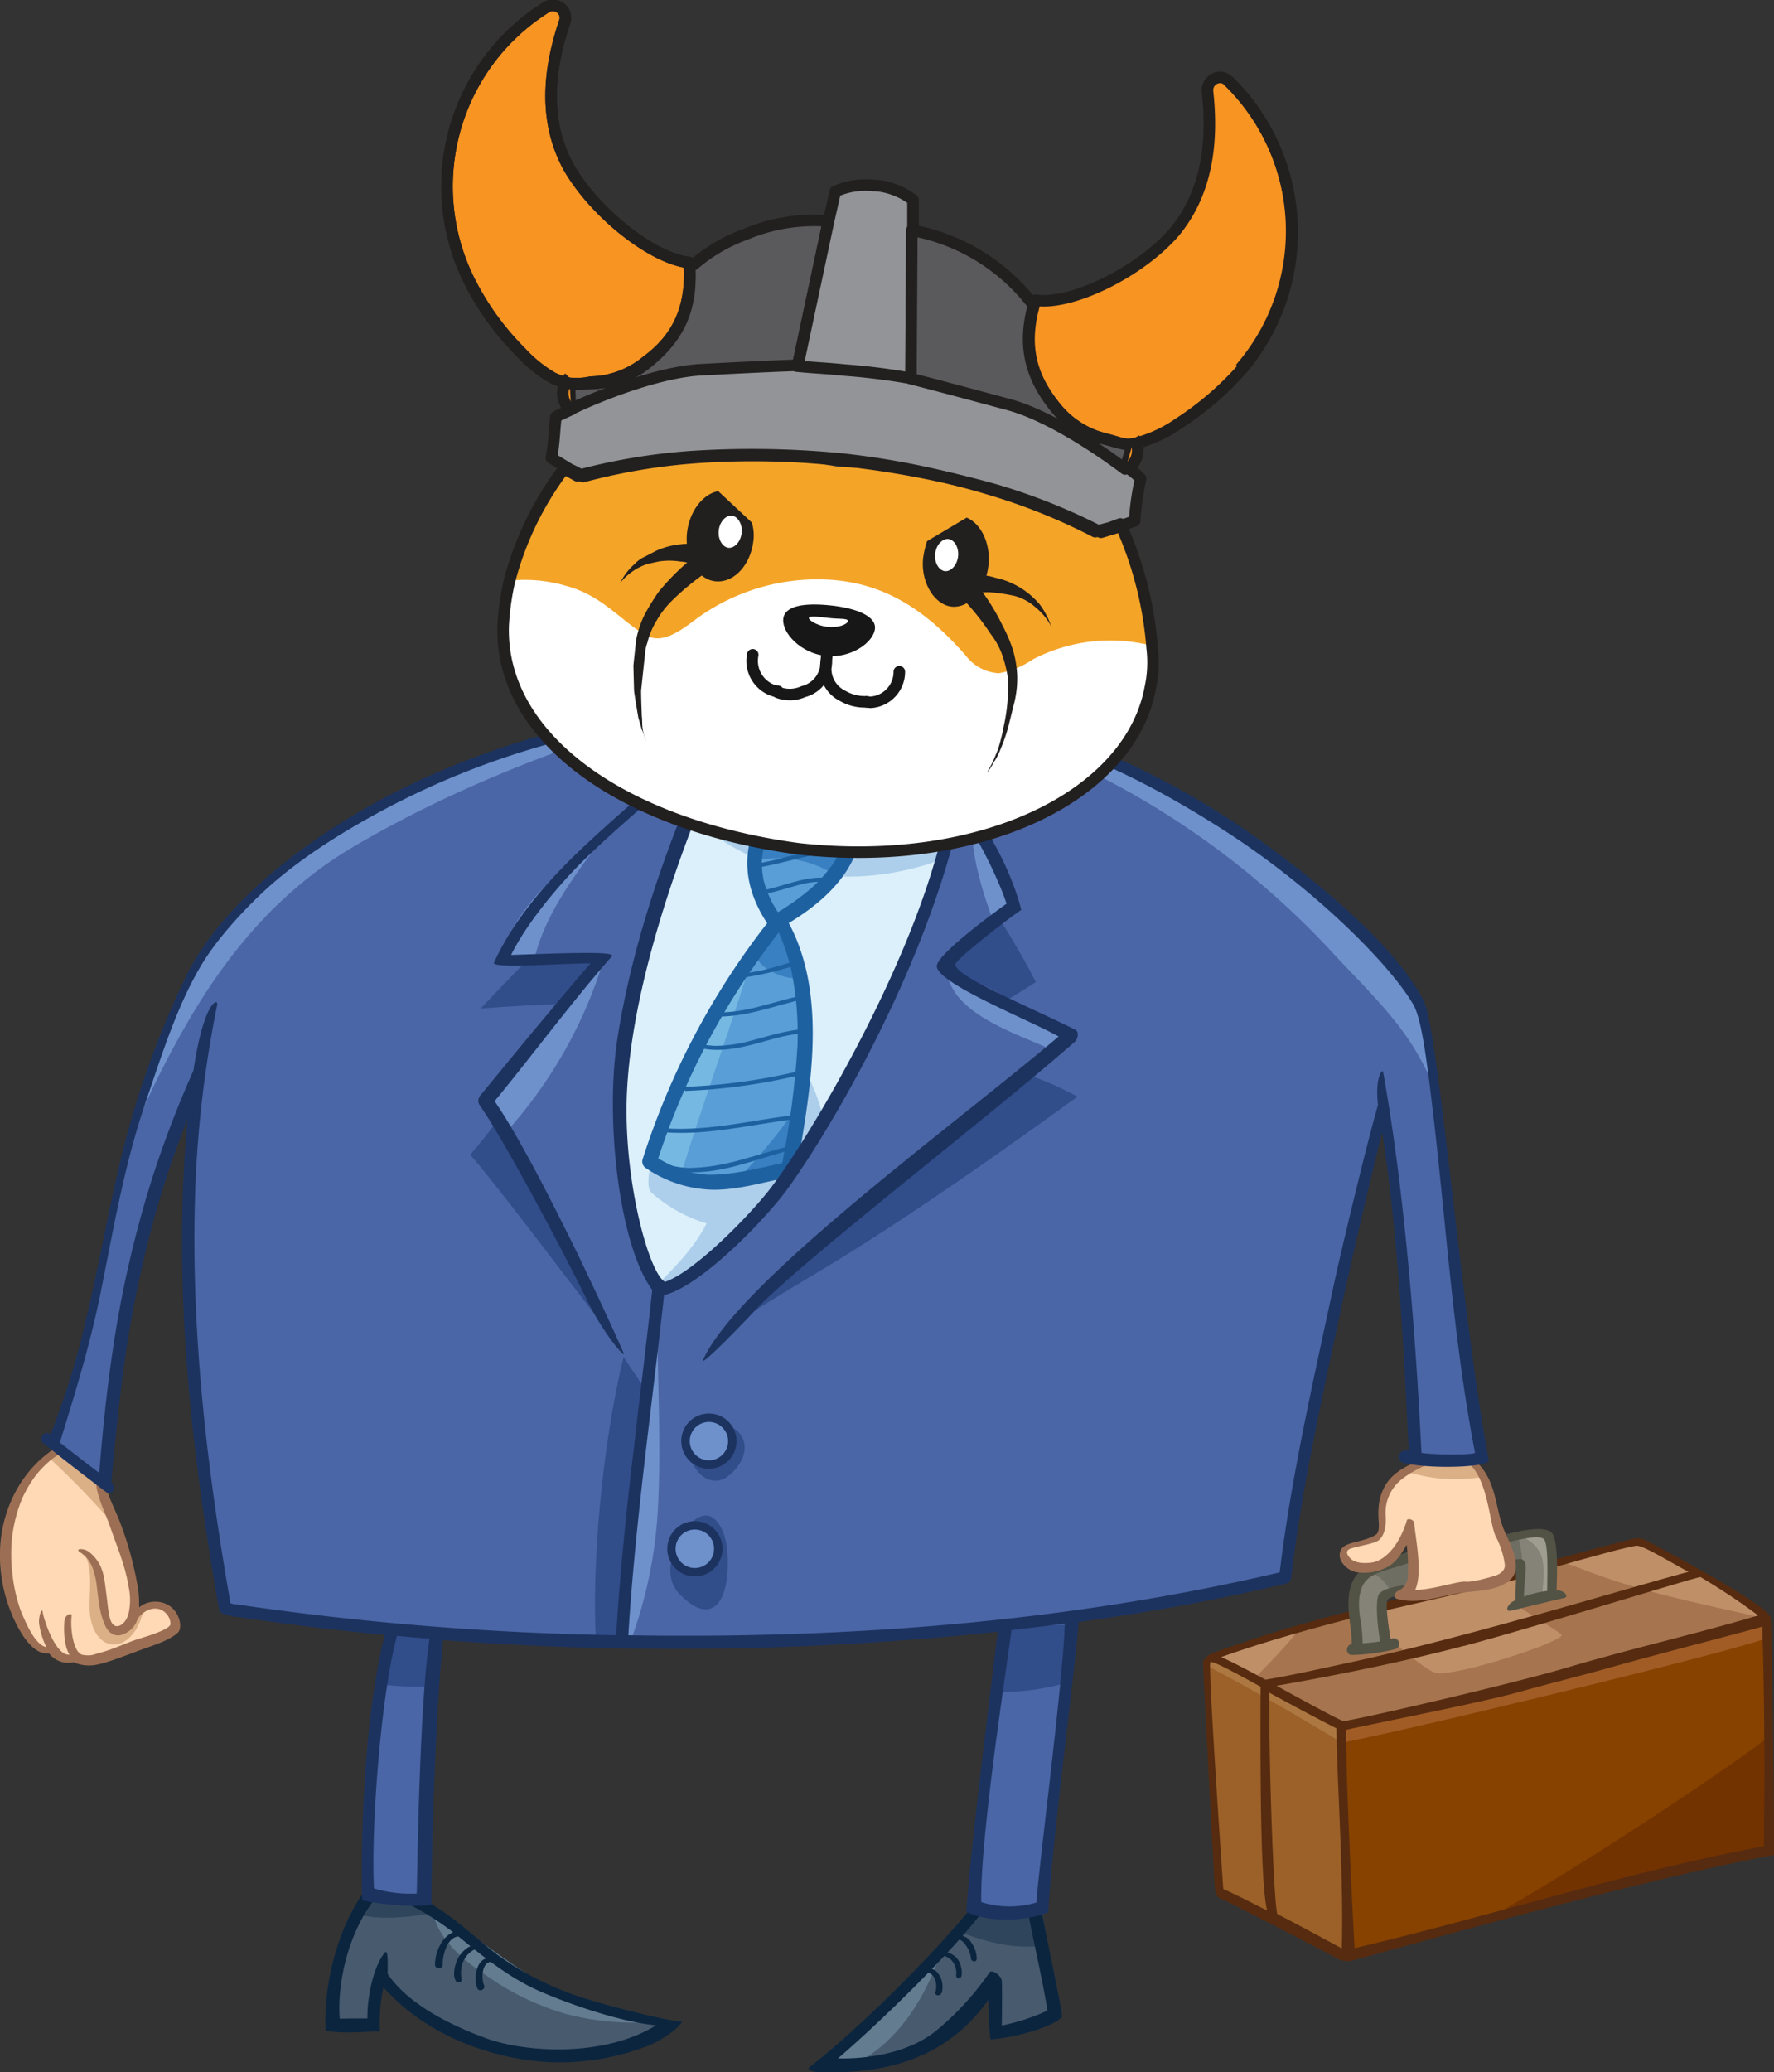 <svg xmlns="http://www.w3.org/2000/svg" width="344.44" height="402.08" viewBox="0 0 344.44 402.08"><rect x="0" y="0" width="344.44" height="402.08" fill="#333333" stroke="none"/><defs><style>.cls-1{fill:#a6754f;}.cls-2{fill:#bf8f68;}.cls-3{fill:#9b6129;}.cls-4{fill:#ad7742;}.cls-5{fill:#874200;}.cls-6{fill:#733300;}.cls-7{fill:#a15c26;}.cls-8{fill:#572b0f;}.cls-9{fill:#858277;}.cls-10{fill:#6e6e63;}.cls-11{fill:#9e9d8f;}.cls-12{fill:#475a6e;}.cls-13{fill:#637c8f;}.cls-14{fill:#2f455b;}.cls-15{fill:#4b66a6;}.cls-16{fill:#314d8a;}.cls-17{fill:#6e91cc;}.cls-18{fill:#dbf0fa;}.cls-19{fill:#adcfeb;}.cls-20{fill:#599ed6;}.cls-21{fill:#75b8e1;}.cls-22{fill:#3880c2;}.cls-23{fill:#525245;}.cls-24{fill:#ffd9b5;}.cls-25{fill:#dbb087;}.cls-26{fill:#9c6f54;}.cls-27{fill:#ffe9cf;}.cls-28{fill:#1e61a1;}.cls-29{fill:#0b253f;}.cls-30{fill:#1c3360;}.cls-31{fill:#f4a427;}.cls-32{fill:#fff;}.cls-33{fill:#f79422;}.cls-34,.cls-37,.cls-38,.cls-39{fill:none;stroke-width:2.24px;}.cls-34,.cls-37,.cls-38{stroke:#221f1f;}.cls-34,.cls-37,.cls-39{stroke-linejoin:round;}.cls-35{fill:#5a595c;}.cls-36{fill:#929497;}.cls-37,.cls-39{stroke-linecap:round;}.cls-38{stroke-miterlimit:10;}.cls-39{stroke:#171717;}.cls-40{fill:#171717;}.cls-41{fill:#221f1f;}</style></defs><g id="Layer_2" data-name="Layer 2"><g id="Layer_1-2" data-name="Layer 1"><path class="cls-1" d="M295.93,304.82c-24.55,5.92-60.32,14.59-60.92,17.7l25.38,13.06s81.69-19.36,82.22-20.95-21-14.86-24.14-15.65C317.46,298.73,307.67,302,295.93,304.82Z"/><path class="cls-2" d="M306.35,304.14a138.55,138.55,0,0,0,15.06,4.9c6.89,1.8,13.86,3.28,20.81,4.86-2.93-3.23-20.89-14.21-23.75-14.92-.8-.2-7.06,1.79-15.44,4C304.35,303.46,305.59,303.84,306.35,304.14Z"/><path class="cls-2" d="M278.64,324.56c3.7,1,25.8-6.33,24.53-7.4s-4.67-3-8.26-5.42c-.92-.61-.61-1.91.45-1.65l.35.11c.19-1.82.36-3.64.53-5.46l-.31.08c-9.75,2.35-21.25,5.13-31.63,7.83C268.92,317.52,276.75,324.06,278.64,324.56Z"/><path class="cls-2" d="M250.16,318.66c.79-.93,1.57-1.88,2.35-2.84-10,2.85-17.23,5.32-17.5,6.7l7.77,4C245.22,323.89,247.8,321.4,250.16,318.66Z"/><path class="cls-3" d="M235,322.52c1.26-.61,3.1-.2,5.75,1.4s19.63,11.66,19.63,11.66l1.59,43.5s-22.66-10-24.46-12.55S233.51,323.24,235,322.52Z"/><path class="cls-4" d="M260.48,338.07l-.09-2.49s-17-10.07-19.63-11.66-4.49-2-5.75-1.4c-.12.05-.21.36-.29.87C243.47,328,252,333,260.48,338.07Z"/><polygon class="cls-5" points="260.38 335.58 261.98 379.08 343.67 358.93 342.61 314.63 260.38 335.58"/><path class="cls-6" d="M288.35,372.57l55.32-13.64-.52-21.74C335.16,343.4,306.21,362.7,288.35,372.57Z"/><path class="cls-7" d="M342.7,318l-.09-3.33-82.22,20.95.09,2.49C267.76,337,330.07,322.1,342.7,318Z"/><path class="cls-8" d="M343.76,313.86c-.31-2.49-23.86-14.82-24.53-15.16a4.15,4.15,0,0,0-2.21-.11c-1.06.28-9.83,2.53-15,4a7,7,0,0,0,.17,1.4c1.56-.43,14.26-4.09,15.67-4.06s6.7,3.34,10,5.06c-2.52.59-20.49,5.82-27,7.64-13.37,3.72-26.77,7.38-40.35,10.28-4.93,1.05-9.83,2.17-14.81,3-2.45-1.32-6.05-3.26-8.59-4.39,8.12-2.89,17.2-5.44,25.55-7.59-.14-.7.06-.73,0-1.45-5,1.28-9.92,2.63-14.82,4.11-4.22,1.29-11.92,3.95-12.55,4.21s-1.71,1.23-1.71,1.8,2.16,42.66,2.28,43.56.26,1.94,1.27,2.28,21.59,11,22.46,11.53a3.94,3.94,0,0,0,3.06.41c1.19-.24,54.64-15.49,81.78-20.45C344.56,359.87,344.08,316.35,343.76,313.86ZM248,371.37c-.71-2.18-1.72-31-1.52-42.92,4,2.19,8.93,4.83,13,6.9.14,11,1.43,28.5,1.05,42.7C256.43,375.83,252,373.45,248,371.37Zm13.37-35.72c1.7-.48,25.94-5.23,33.13-7.23s11.8-3.08,18.58-5,26-6.91,29.08-7.8c.46,13.81.46,28.93.32,42.6C315.33,363.29,289,371.92,263,378,262.67,371.82,261.42,348.06,261.33,335.65Zm23-16.32c13.2-3.49,43.42-12.88,45.78-13.34a123.86,123.86,0,0,1,11.22,7.46c-12.57,3.72-24.53,6.39-37.1,10.11-11.56,3.42-42.59,10.53-43.43,10.37s-8.93-4.62-13-6.84C259.81,325,272.51,322.43,284.29,319.33ZM235,322.52c.26-.54,7,3.27,9.75,4.75,0,8.35-.24,37.83,1.29,43.43-2.38-1.17-6.1-3.12-8.53-4.17C237.37,364.51,234.53,323.52,235,322.52Z"/><path class="cls-8" d="M292.62,305.05c-1.77,2.09-10.94,3-12.43,3.07-3.85.93-7.69,1.85-11.52,2.8a10.85,10.85,0,0,0,0,1.64c1.11-.28,18.46-4.21,26.12-6.18,0-.74.12-1.18.12-1.91Z"/><path class="cls-9" d="M263.53,319.84s-.29-6-.43-8.24-.66-4.2,2.52-5.93a45.14,45.14,0,0,1,11.22-4.35c5-1.3,16.78-2.67,20.11-3.4s4.13.51,4.42,2.46.43,8.47.43,8.47-6.58,2.1-6.58,1.88.36-6.29-.29-6.58-23.22,4.48-25.11,5.2-1.66,3.55-1.44,5,.94,4.78.94,4.78Z"/><path class="cls-10" d="M294.78,298.32c-4.74.77-13.75,1.91-17.94,3a45.54,45.54,0,0,0-10.37,3.9,7.88,7.88,0,0,1,3.75,4c3.5-1,24.08-5.36,24.71-5.08.23.1.33.93.37,2A17.48,17.48,0,0,0,294.78,298.32Z"/><path class="cls-11" d="M299.32,302c.72,2.55.29,5.09.09,7.63l2.39-.75s-.15-6.51-.43-8.47-1.09-3.18-4.42-2.46c-.37.09-.85.18-1.41.27A6.46,6.46,0,0,1,299.32,302Z"/><path class="cls-12" d="M189.29,369.21c-3.06,6.31-18.14,21.87-22,24.71a43.07,43.07,0,0,0-6.4,5.69A21.57,21.57,0,0,0,179,397.47,56.53,56.53,0,0,0,192.82,385l.71,9.24s11-1.77,11.36-3.55-2.61-20.06-2.61-20.06Z"/><path class="cls-13" d="M183,377.94c-5.65,6.65-13.12,14.1-15.7,16a43.07,43.07,0,0,0-6.4,5.69,19.9,19.9,0,0,0,4.84,1C174.64,396.09,179.74,387.55,183,377.94Z"/><path class="cls-12" d="M70.72,367A60.69,60.69,0,0,0,66,379.36c-1.42,5-1.06,13.85-1.06,13.85l7.45-.36s.7-10,1.78-9.94,6,9,20.6,13.86c16,5.32,36.94-1.78,34.1-3.2s-13.5-3.91-20.6-7.11-25.86-18-25.86-18Z"/><path class="cls-13" d="M83.92,369.77c.34,6,6,10.56,10.67,13.65a51.91,51.91,0,0,0,14.75,7.19,50.31,50.31,0,0,0,16.29,1.75c-4.51-1.45-11.95-3.47-17.34-5.9-5.92-2.66-19.9-13.37-24.42-16.88A.67.67,0,0,1,83.92,369.77Z"/><path class="cls-14" d="M203.33,377.37c-.56-3.69-1.05-6.7-1.05-6.7l-13-1.46a34.33,34.33,0,0,1-3.57,5.35C191.43,376.92,197.54,378.4,203.33,377.37Z"/><path class="cls-14" d="M85.55,370.88c-1.91-1.47-3.12-2.42-3.12-2.42L70.72,367a44.72,44.72,0,0,0-2,4.23C73.73,372.78,79.88,372,85.55,370.88Z"/><path class="cls-15" d="M197.39,141.69c13.51,3.92,30.79,11.24,43.37,20.3S270.6,185.46,273,189.84s3.2,6.2,3.58,8.44,4.13,33.55,5.39,43.43,5.8,40.32,5.8,40.32-12.55,2.19-12.86.47-.31-15.38-.78-21.18-1.26-14.12-1.58-18.35-1.88-18.52-1.88-18.52l-2-9.09L263,237.63l-13.48,67.92a152.41,152.41,0,0,1-20.7,5.34c-10.2,1.72-20.09,3-20.09,3l-6.27,55.69a14.37,14.37,0,0,1-7.06,1.26c-3.45-.48-6,.74-6.08-1.6s2.64-25.69,3.11-30.56,3-23.53,3-23.53a349,349,0,0,1-56,4.08c-30.28-.31-54.11-2.19-54.11-2.19l-2.83,51.45s-10.35.15-10.82-2-.63-16.15.47-25.72,3.61-24,3.61-24-29.34-3.45-31.06-4.7S40.39,294.42,39,282s-2.51-45.66-1.88-54,.78-16.15.78-16.15-8,16.94-11.13,31.06-6.41,44.35-6.41,44.35l-9.91-8.12s2.67-8.78,4.71-14.27,6.59-29.49,8.47-37.65a182.78,182.78,0,0,1,7.53-24.16c3.29-8.78,6.59-17.88,15.21-26.35s21.81-18.67,32.32-23.21,33.72-12.71,43.14-13.81,17.09-2.2,22.89-2.2S187.34,138.78,197.39,141.69Z"/><path class="cls-16" d="M90.37,317.36l4.56.29-1.06-.14C92.7,317.47,91.53,317.41,90.37,317.36Z"/><path class="cls-16" d="M73.89,316.14l-.12.32,1.92.23s-.79,4.49-1.66,10.13a55.79,55.79,0,0,0,10.67.34l.55-10.06C81.45,316.89,77.66,316.59,73.89,316.14Z"/><path class="cls-16" d="M124.81,268.89c-1.25-1.85-2.5-3.71-3.73-5.57-4.31,17.47-6.24,41.49-5.34,55.32l5.93.2C121.28,302.09,121.85,285.3,124.81,268.89Z"/><path class="cls-16" d="M103.27,185.37c-3.34,3.4-6.67,6.83-9.93,10.32,5.53-.43,11.06-.79,16.61-.88,2.4-3.05,4.84-6.06,7.48-8.91C112.71,186,108,185.57,103.27,185.37Z"/><path class="cls-16" d="M136.42,148.52c3.14,7.68,13.94,9.8,21.28,10.2,15,.82,33.53-.9,39-17.21-11-2.78-46.28-4-52-4-2.49,0-5.35.21-8.52.53C135.38,141.66,135.11,145.32,136.42,148.52Z"/><path class="cls-16" d="M184.34,163.37c1.95-.6,3.83-1.39,5.83-1.84a.87.87,0,0,1,1.05.6c.11.58.25,1.14.39,1.71,4-4.67,5.63-12.28,5.57-19.09-7.07,15.15-26.87,17.42-42.22,15.43-7.2-.94-16.26-3.16-19.79-10.25-1.75-3.52-1.57-7.65-.74-11.67l-2.46.28c-2.49,4-4,8.4-2.18,12.76.51-.42,1-.84,1.56-1.23s1.27.15,1.29.74c.25,9.16,9.76,14,17.56,16,7.44,1.91,16.56,2.94,23.85-.2l.11,0a42.45,42.45,0,0,1,9.7-3.26A.79.79,0,0,1,184.34,163.37Z"/><path class="cls-16" d="M193.26,177.07c-3.28,3.88-7.5,6.83-10.6,10.87,4.12,2.37,9.48,2.73,12.88,6.1,1.87-1.15,3.75-2.28,5.58-3.49A152.27,152.27,0,0,0,193.26,177.07Z"/><path class="cls-16" d="M133.32,296.36a.78.78,0,0,1,.13,1.27c-3.28,3-4.8,8.6-1.28,11.91,1.3,1.22,3.14,2.87,5.09,2.71,3.16-.26,3.89-5.08,4-7.49.17-3.05,0-7.44-2.3-9.8C137.12,293.06,135,294.49,133.32,296.36Z"/><path class="cls-16" d="M195.34,315.35c-.16,1.18-1,7.16-1.7,12.91a44.64,44.64,0,0,0,13.65-1.82l1.26-11.2C204.15,315.34,199.74,315.29,195.34,315.35Z"/><path class="cls-16" d="M140.72,276.31c-2.56-.22-5.7.12-6.6,2.78a6.87,6.87,0,0,0,1.24,6.27c1.46,1.9,3.79,2.65,5.85,1.18,1.68-1.21,3.35-3.44,3.37-5.57C144.6,278.45,142.88,277,140.72,276.31Z"/><path class="cls-16" d="M141.73,257.52c2.34-1.71,4.87-3.24,7.23-4.71,5.5-3.44,11.14-6.66,16.62-10.12,14.93-9.4,29.33-19.58,43.62-29.9a63.08,63.08,0,0,0-10.58-4.58C178.65,223.26,157.79,238.24,141.73,257.52Z"/><path class="cls-16" d="M118.42,258.72c.18-.37-3.87-9-3.5-9-4-10.78-12.28-22.9-17.87-33a90.31,90.31,0,0,1-5.74,7.33C98.23,232.1,111.24,249.79,118.42,258.72Z"/><path class="cls-17" d="M129.82,138.79l-8,1c-9.42,1.1-29,6.59-43.14,13.81a148.74,148.74,0,0,0-32.32,23.21c-8.62,8.47-11.92,17.57-15.21,26.35-2.5,6.68-4.46,12.45-6.09,18.42a181.26,181.26,0,0,1,11.16-22.87c8.15-14.16,18.38-26.21,32.59-34.53C93.77,149.52,119.63,141.75,129.82,138.79Z"/><path class="cls-17" d="M258.8,184.92c5.54,6,11.87,11.9,16.09,19a54.51,54.51,0,0,1,3.16,6.12c-.75-6.16-1.34-10.92-1.48-11.73-.38-2.24-1.2-4.07-3.58-8.44S253.34,171,240.76,162s-29.86-16.38-43.37-20.3a77.28,77.28,0,0,0-11.75-1.88C213.45,147.36,239.37,163.85,258.8,184.92Z"/><path class="cls-17" d="M204.39,203.77a40.32,40.32,0,0,1,3.14-4c-7.84-4-15.64-8-23.66-11.6C184.39,196.72,197.78,200.65,204.39,203.77Z"/><path class="cls-17" d="M96.92,186.73c2.25-.13,4.54-.47,6.8-.47,1.53-7,6-13.8,10-19.28,1.18-1.6,2.41-3.22,3.7-4.83C108.55,168.85,99.83,175.89,96.92,186.73Z"/><path class="cls-17" d="M94.51,213.22a30.55,30.55,0,0,0,3.32,6.93A88.51,88.51,0,0,0,117,186.9C107.4,193.23,101,203.76,94.51,213.22Z"/><path class="cls-17" d="M127.65,252.35c-2.81,22.09-4.69,44.28-6.49,66.47.38,0,.75,0,1.13,0a87.29,87.29,0,0,0,5.49-27C128.43,278.67,127.49,265.52,127.65,252.35Z"/><path class="cls-17" d="M188.63,158.71c-.19,7,2.11,14.56,4.67,21.13,1.59-1.14,3.14-2.33,4.68-3.53C196,169.89,193.32,163.62,188.63,158.71Z"/><path class="cls-18" d="M136.75,151c-3.11,7.37-12.28,30.12-14.71,46.91s-1.38,26-.35,33.57,5.2,19.22,6.93,18.88,19.07-12.45,26-23.19a316.73,316.73,0,0,0,22.31-43.63c4.84-12.29,7.45-23.37,8-27.52S140.56,142,136.75,151Z"/><path class="cls-19" d="M167.52,170a53.21,53.21,0,0,0,14.93-3.09A86,86,0,0,0,184.87,156c.52-4.15-44.31-14-48.12-5-.66,1.58-1.62,3.88-2.72,6.67C142,166.79,155.8,170.74,167.52,170Z"/><path class="cls-19" d="M154.69,204.84c-2.4-3.6-10.8-12.87-11.91-14.13a184,184,0,0,0-12.39,23.39c-.87,2-6.34,15.07-3.85,17.35a28.67,28.67,0,0,0,10.65,5.93c-2.32,4.6-6.06,8.44-9.73,12.06.44.64.84,1,1.16.92,1.73-.35,19.07-12.45,26-23.19,1.65-2.58,3.53-5.73,5.48-9.2A39.74,39.74,0,0,0,154.69,204.84Z"/><path class="cls-20" d="M147.83,160.35c-1.21,4.33-1.56,7.78-.69,11.42a20,20,0,0,0,3.29,6.75A154.54,154.54,0,0,0,138.14,197c-6.06,10.74-11.94,26.66-11.6,28.21s5.89,4.67,13.15,4.67,13.16-1.55,13.51-3.45,3.26-20.53,3.1-26S152,179.22,152,179.22a75.24,75.24,0,0,0,6.57-5.89c3.64-3.64,7.1-10.9,7.1-10.9Z"/><path class="cls-21" d="M145.6,186.8c-1.3,0-3.55,3.31-7.46,10.24-6.06,10.74-11.94,26.66-11.6,28.21.16.72,3.58,2.4,5.57,3.31C134.23,220.27,143.81,194,145.6,186.8Z"/><path class="cls-22" d="M156.13,167.16a20.19,20.19,0,0,1,5.49,2.31,63.26,63.26,0,0,0,4-7l-17.83-2.08a28.28,28.28,0,0,0-1.15,6.61A20.4,20.4,0,0,1,156.13,167.16Z"/><path class="cls-22" d="M147.06,183.71c-1.95,3.71,6,6.66,7.45,5.95-1.19-5.39-2.52-10.44-2.52-10.44l.5-.41c-.76-.15-1.52-.34-2.27-.56l.21.27A46,46,0,0,0,147.06,183.71Z"/><path class="cls-22" d="M142.19,229.86c6.08-.31,10.7-1.71,11-3.39.17-1,1-6.26,1.78-12A109.51,109.51,0,0,1,142.19,229.86Z"/><path class="cls-23" d="M274.71,309.41c0-.26,0-1.8,0-2.06-.15,0-6.44.4-7.09,2.21-.56,1.57-.17,6.12.36,8.9-.25.05-.51.11-.78.14-.87.11-1.75.19-2.63.25a32.9,32.9,0,0,0-.46-4.85.86.86,0,0,0,0,.17,17.54,17.54,0,0,1-.18-4.28,9.21,9.21,0,0,1,.49-1.89,5.81,5.81,0,0,1,.62-1.08,6,6,0,0,1,.8-.79,8.73,8.73,0,0,1,1.46-.83c2.44-1,5.06-1.43,7.44-2.57,0-.8,0-1.59,0-2.39a15.13,15.13,0,0,1-1.65.85c-2.83,1.16-6.15,1.43-8.62,3.35-3.4,2.66-2.77,7.42-2.25,11.18a21.19,21.19,0,0,1,.22,3.28c-1.24.2-1.21,2.2.12,2.11a37.15,37.15,0,0,0,8.33-1.14,1.06,1.06,0,0,0-.57-2.05L270,318c-.4-2.2-1-6.49-.62-7.45C269.8,309.37,273.72,309.61,274.71,309.41Z"/><path class="cls-23" d="M302.23,308.6c0-1.91.46-8.53-.73-10.91-.78-1.58-4.95-1.18-10.15.32a14.82,14.82,0,0,1,.33,1.49c1.3-.24,7.51-2.11,8.22-.68s.54,6.24.5,9.87a18.86,18.86,0,0,0-4.51,1.12c0-1.84.35-4.52.35-5.61s-.45-1.72-1.12-1.7a10.72,10.72,0,0,0-2.47.41,17.91,17.91,0,0,1,.27,1.91c.29-.08,1-.36,1.3.05s0,3.63,0,5.64c-1.58.61-2.16,2.32-.83,2,1-.21,8.95-2.17,10.23-2.43S303.52,308.44,302.23,308.6Z"/><path class="cls-24" d="M11.74,281.35l7.77,6.45a79.58,79.58,0,0,0,3.22,9.53,30.23,30.23,0,0,1,2.78,8.79c.3,2.49.59,6.75.59,6.75s5-3.23,6.89.29-.15,3.66-1.46,4.25-11.73,4.54-13.64,5a3.56,3.56,0,0,1-3.07-.6s-2.5.3-3.52-.29a3.74,3.74,0,0,1-1.47-1.61s-2,.88-4.4-2S.66,307.91,1,299.67A22.77,22.77,0,0,1,11.74,281.35Z"/><path class="cls-25" d="M22.09,295.83c-1.29-3.3-2.58-8-2.58-8l-7.77-6.45a16,16,0,0,0-2.17,1.52A164.77,164.77,0,0,1,22.09,295.83Z"/><path class="cls-25" d="M24.33,315.88c-2.56,1.33-4.19-1.64-4.57-3.72-.66-3.62-.37-7.68-3.09-10.1,1.29,3,.68,6.35.71,9.71.07,7.74,5.92,9.63,9.1,4.27A11.19,11.19,0,0,0,27.89,312l-.5.2A7.07,7.07,0,0,1,24.33,315.88Z"/><path class="cls-26" d="M33.31,311.88a5,5,0,0,0-6.3,0,23.15,23.15,0,0,0-.15-3.26A65.2,65.2,0,0,0,23.54,296c-.9-2.62-2.8-5.91-3.2-8.66-.19-1.36-1.82-.3-1.63,1,.38,2.65,1.8,5.36,2.67,7.88,1.41,4.08,2.94,7.59,3.59,11.65a12.05,12.05,0,0,1,0,5.16c-.39,1.74-1.92,3.05-2.89,2.27s-1-2.8-1.43-6-.48-5.8-3.28-8.12c-1.06-.88-2.95-.72-1.83,0a4.46,4.46,0,0,1,.56.41,8.19,8.19,0,0,1,1,1,8.34,8.34,0,0,1,.83,1.49,16.1,16.1,0,0,1,.84,3.5c.33,2.62.51,5.23,1.58,7.69.88,2,2.46,2.6,4.27,1.49A4.47,4.47,0,0,0,26.75,314c1-1.16,2.12-2,3.75-1.87a3.08,3.08,0,0,1,2.6,3c-.17,1.09-4.73,2.4-6.12,2.84-2.53.79-4.88,2-7.45,2.69-1.15.25-1.67.75-3.47.43s-2.47-5.1-2.15-7.61c.08-.56-1.32-.37-1.42,1.21s-.12,4.5,1,6.37c-2.83.24-5.1-7.34-5.17-8.1-.13-1.37-.88.67-.72,2.13a15.45,15.45,0,0,0,1.4,4.5c-2.3-.43-4.16-5.13-5-7.14a30.78,30.78,0,0,1-1.58-7,31.16,31.16,0,0,1,0-7.72A28.92,28.92,0,0,1,4.2,291a24.32,24.32,0,0,1,2.66-4.61A20.46,20.46,0,0,1,10,283.18a20.16,20.16,0,0,1,2.08-1.37,5.73,5.73,0,0,1-1.29-.87C4,285.28.21,293.06,0,301a29.71,29.71,0,0,0,2.78,13.31c1.36,2.91,3.76,6.87,6.73,6.47a4.64,4.64,0,0,0,4.77,1.73,7.06,7.06,0,0,0,3.3.63c2,0,6.17-1.69,9.86-3.05,2.08-.77,5.44-1.75,7.11-3.33C35.34,316,35.12,313.47,33.31,311.88Z"/><path class="cls-24" d="M276.45,283c-2.85.81-6.77,4.61-7.59,6.77s-.41,5.69-.67,6.91-1.63,2-3.11,2.3-4.74,1.36-4.2,2.85A4.71,4.71,0,0,0,266.7,304c2.44-1.08,6.77-7,6.77-7s1.74,3.11,1.27,5.75-1,5.76-1.54,6.44,2.84.67,4.88.14a50.78,50.78,0,0,1,8.26-1.49c2.3-.14,6.09-1.77,6.36-3.52s-1.22-5.42-1.76-7.18-1.49-5.28-1.9-7.32-3.11-6.36-3.11-6.36Z"/><path class="cls-25" d="M287.71,286.58c-.85-1.65-1.78-3.14-1.78-3.14l-9.48-.41a11.78,11.78,0,0,0-3.9,2.31A30.57,30.57,0,0,0,287.71,286.58Z"/><path class="cls-27" d="M164.67,148.48a2.17,2.17,0,0,1-1.1,2c-1.69,1.11-4.07,1-6,.77s-4.15-.7-5.4-2.16a2,2,0,0,1-.18-.25,5.42,5.42,0,0,0-.71,1.1c-1.51,3.25,1.42,4.67,3.72,4.81a29.88,29.88,0,0,0,6.61-.42c3.2-.48,6.71-2.52,3.21-5.67Z"/><path class="cls-25" d="M165.34,147.62a11.24,11.24,0,0,1,2,2.15c1.76,2.54.11,4.53-2.6,5.21a20.19,20.19,0,0,1-5.38.44,17.79,17.79,0,0,1-5.63-.63c-1.34-.49-2.81-1.84-2.67-3.41a6.9,6.9,0,0,1,.73-2.36c-2.47,3.27-3.36,7.74,1.92,9.11a25,25,0,0,0,11.83-.21C172.66,155.32,169.81,150.23,165.34,147.62Z"/><path class="cls-26" d="M163.26,145.67a1.06,1.06,0,0,0-.41-.16c-1.1-.18-1.77,1.63-.6,2.33l.54.32a14.56,14.56,0,0,1,2.28,1.78,6,6,0,0,1,.6.8,4.7,4.7,0,0,1,.17.45.75.75,0,0,1,0,.22,1.77,1.77,0,0,1,0,.21l-.11.24c-.1.13-.2.24-.31.36a5.25,5.25,0,0,1-.83.56,10.79,10.79,0,0,1-2.37.85,21,21,0,0,1-4.87.47,16.17,16.17,0,0,1-3.73-.56,8.58,8.58,0,0,1-1.46-.63,6.33,6.33,0,0,1-.56-.47,3.46,3.46,0,0,1-.22-.31l-.12-.29c0-.09,0-.2,0-.31a3.06,3.06,0,0,1,.1-.51,6.46,6.46,0,0,1,.44-.92,12.57,12.57,0,0,1,1.7-1.94c.55-.49,1.12-1,1.7-1.4,1.23-.94-.16-2.89-1.39-2-2.44,1.88-6.62,5.47-4.23,8.9,1.81,2.61,6.11,2.82,9,2.78s6.92-.57,9-3C170.2,150.33,165.63,147.08,163.26,145.67Z"/><path class="cls-28" d="M165.87,160.35a1.37,1.37,0,0,0-1.68,1.15,18.42,18.42,0,0,1-.41,1.9,19.24,19.24,0,0,1-1.83,3.9,28.37,28.37,0,0,1-3.91,4.57,44.75,44.75,0,0,1-7,5.11c-.34-.53-.67-1.08-1-1.64a22.13,22.13,0,0,1-1.75-4.45,19.09,19.09,0,0,1-.38-3.62,19.34,19.34,0,0,1,.63-3.85c0-.14.08-.27.13-.4.55-1.78-2.09-3-2.66-1.24-2,6.26-.56,12,2.94,17.35a147,147,0,0,0-24.13,45.66,1.53,1.53,0,0,0,.71,1.94,24.07,24.07,0,0,0,13.09,4.12c4.95,0,9.9-1.55,14.73-2.47a1.5,1.5,0,0,0,1.29-1.21c2.73-15.46,6.12-33.92-1.49-48.07,6.46-3.9,12.66-9.39,14-17.12A1.38,1.38,0,0,0,165.87,160.35Zm-11,42.1a169.74,169.74,0,0,1-3,23.24c-4.77,1-9.59,2.32-14.47,2.24a21,21,0,0,1-4.6-.82,28.09,28.09,0,0,1-5-2.35,143.89,143.89,0,0,1,15.43-32.56q3.74-5.82,8-11.31l0,.07a43.7,43.7,0,0,1,2.28,6.7A60.19,60.19,0,0,1,154.85,202.45Z"/><path class="cls-28" d="M164.1,164.49a.22.22,0,0,0-.08,0,61.06,61.06,0,0,0-12.73,2.15l.1,0c-1.58.37-3.16.72-4.75,1-.5.09-.42.89.08.79,2.42-.43,4.81-1,7.2-1.58l-.1,0a49.64,49.64,0,0,1,10.28-1.58C164.58,165.27,164.54,164.56,164.1,164.49Z"/><path class="cls-28" d="M160.36,170.32h0c-3.82-.28-7.33,1.26-11,2.15-.47.11-.94.2-1.4.27s-.43.88.08.79c2.71-.45,5.29-1.42,8-2.06a16.66,16.66,0,0,1,3.52-.4l.66,0C160.67,171.14,160.82,170.4,160.36,170.32Z"/><path class="cls-28" d="M154.57,186.48h-.19c-2.08.61-4.16,1.25-6.28,1.76-1.07.23-2.14.42-3.22.56a.4.4,0,0,0,.08.79,63.22,63.22,0,0,0,9.7-2.36C155.09,187.12,154.94,186.54,154.57,186.48Z"/><path class="cls-28" d="M155.61,193.21a.38.38,0,0,0-.15,0c-3.09.68-6.09,1.63-9.16,2.37a31.65,31.65,0,0,1-6.13.86c-.51,0-.43.81.09.79,4.77-.14,9.29-1.75,13.88-2.9l-.1,0c.5-.12,1-.24,1.5-.34S156,193.27,155.61,193.21Z"/><path class="cls-28" d="M156.32,199.67h-.1c-3.85.25-7.49,1.53-11.21,2.46a26.06,26.06,0,0,1-6.15.8,16.74,16.74,0,0,1-2-.21.4.4,0,0,0-.14.79c5.1.81,10-1.09,14.86-2.3a28.8,28.8,0,0,1,4.72-.74C156.78,200.43,156.74,199.74,156.32,199.67Z"/><path class="cls-28" d="M155.47,207.78h-.15a114,114,0,0,1-22.2,3.09c-.51,0-.43.8.08.8a114.68,114.68,0,0,0,22.2-3.09C155.84,208.49,155.83,207.84,155.47,207.78Z"/><path d="M131,219h0Z"/><path class="cls-28" d="M154.62,216.33h-.12c-7.84.91-15.59,2.88-23.53,2.68h-.05c-.5,0-1-.05-1.51-.09s-.65.75-.14.79c8.54.6,16.89-1.61,25.32-2.58A.4.4,0,0,0,154.62,216.33Z"/><path class="cls-28" d="M153,222.51a.37.37,0,0,0-.18,0c-3.59.93-7.12,2.08-10.72,3h0l-.07,0h0a35.93,35.93,0,0,1-8.25,1.11,17.55,17.55,0,0,1-3.67-.52c-.5-.13-.63.66-.13.78,7.65,2,15.79-1.71,23.1-3.61C153.54,223.15,153.39,222.58,153,222.51Z"/><path d="M142.11,225.49h0Z"/><path class="cls-29" d="M132.42,392.23c-2.06.13-17.75-3.74-22.71-5.83a58.26,58.26,0,0,1-13.27-7.22c-4.93-3.83-9.43-8.32-15.13-11.06-1.53-.74-3.46.61-1.92,1.36a55.62,55.62,0,0,1,8.25,5.17c4.3,3.35,10.1,8.58,16.94,11.61,5.54,2.45,15.86,6.08,22.81,6.71-10.15,6.27-25.39,5.28-32.93,2.54S79.12,388.67,75.27,383c0-2,.16-5.15-.68-4-2.32,3.14-3.31,9-3.25,12.64-1.79,0-3.59,0-5.38.05-.54-7.07,1.78-16.93,6.85-23.24A3.24,3.24,0,0,0,70.72,367c-5.25,7.31-7.93,18.12-7.5,27,3.42.69,7.74.15,10.56.15a33,33,0,0,1,.66-8.56c6,6.75,14.45,11.18,23.22,13.23a46.81,46.81,0,0,0,28.46-2C128.16,396,131.87,393.6,132.42,392.23Z"/><path class="cls-29" d="M202.28,370.67a16.07,16.07,0,0,1-2.66.45c1.18,6.31,2.72,12.59,3.76,19a41.48,41.48,0,0,1-8.88,2.9c.06-3.2.08-7.69,0-8.7s-2-2.33-2.39-1.58a55.39,55.39,0,0,1-10.21,11.17c-5.62,4.65-14,5.61-19.19,5.48,8.86-7.64,22.49-21,28.5-29.05a4.62,4.62,0,0,1-1.91-1.09c-8.78,11.09-24.95,26.44-32.07,31.78-1,.73,1.37,1.08,2.44,1.08,9.31.07,22.91-.94,32.22-14.06a68.37,68.37,0,0,0,.42,7.64c3.84-.16,11.92-2.19,13.9-4.36C206.14,389.35,202.27,371.89,202.28,370.67Z"/><path class="cls-26" d="M292.07,297c-1.86-4.49-1.38-9.6-5.51-13.45-1-.94-2.2-.28-1.57.23,3.92,3.13,4.16,11.62,5.39,14.28a16.22,16.22,0,0,1,1.81,5.65c0,1-.91,1.75-2.07,2.08s-4.15,1.23-5.59,1.1-6.87,1.69-9.75,1.58c1.56-3.4-.07-10.56-.17-12.81,0-.83-1.3-1.17-1.45-.67-1.68,5.53-4.72,7.94-6.86,8.2s-3.37-.13-4-.71-1.3-1.56-.07-2,4.28-.9,5.26-1.49,1.68-2.14,1.56-4.68a8.29,8.29,0,0,1,2-6.23c1.49-1.74,5.06-3.63,7.27-4.34,1.3-.42.2-1.29-1.11-.86-3,1-6.16,2.23-8,4.95a9.71,9.71,0,0,0-1.49,4.12,14,14,0,0,0-.07,2.66c0,.74.35,2.64-.56,3.21-2.47,1.56-6.17,1.2-6.85,3.15s1.42,3.72,3,4.06a9.64,9.64,0,0,0,5.33-.61c2.28-.89,3.37-2.64,4.55-4.69a34,34,0,0,1,.21,6.46,3,3,0,0,1-1.75,2.41c-.65.26-1.44,1.36-.12,1.69,4.22,1.06,8.34-.69,12.49-1.28,3-.37,6.75-.35,9.13-2.36a3.5,3.5,0,0,0,1.24-2.83C294.36,301.51,292.85,298.79,292.07,297Z"/><path class="cls-30" d="M135.32,147.4c1-.85,0-1.72-.72-1.26-3.65,2.41-16.63,13.58-23.13,19.93-6.14,6-12,12.9-15.56,20.72-.55,1.21,13.66.12,18.76.12-7.3,8.43-14.38,17.1-21.48,25.73a1.56,1.56,0,0,0-.06,1.8c5.06,7.15,17.57,31,20.75,37.63s7.92,12.07,7.16,10.35c-5.16-11.71-17.81-38.38-25-48.76,7.55-9.19,14.94-19.19,22.76-28.11.89-1-8.51-.65-19.56-.26,3-6.14,9.1-13.33,13.34-17.62C120,160.3,128,153.87,135.32,147.4Z"/><path class="cls-30" d="M288.29,279c-4.91-28.48-9.07-79.18-11.87-84.78-4.08-8.19-15-19-31.43-30.94-11.63-8.44-28.37-17.88-46.6-22.66l-1.06,2.28c8.42,1.44,21.71,6.31,40,18,17.5,11.16,32.38,26,37.07,34,1.59,2.67,2.62,10.71,3.84,21,2.64,22.5,3.9,43.89,8.15,66-.87.47-8.17.36-10.4,0-1.14-23.45-3.32-50.94-7.44-73.9-.13-.74-1.62,1-1,6.4-2,6.78-7.25,28.61-8.65,35.21-3.92,18.38-8.17,36.8-10.44,55.48C207.22,314.76,164.4,318,122,317.29c1.36-22.09,4.54-44,6.94-66,6.16-1.38,17.12-12,22.75-19,6.33-8,27.17-41.23,34.62-73.94,2.84,2.19,8,13.26,9.11,17-2.31,1.63-13.56,9.88-13.53,12.1,0,3.35,17.88,10.42,23.65,13.66-19.86,16.87-62.15,47.55-69,62.68-.76,1.66,6.09-5.3,10.35-9.82,8.75-9.28,45.81-37.77,61.8-51.84.59-.53.88-1.92.08-2.33-8.86-4.48-24.49-10.78-23.18-12.9.78-1.28,8.46-7.41,12.7-10.36-1.82-7.27-6.86-17.16-11.2-20.53-.16-.12-2.66.3-2.83,1-1,4.08-2.15,8.11-3.37,12.12-8.05,25.85-25.89,54.86-32,62.33-4.77,5.87-14.59,15.56-19.77,17.25-2.89-1.44-7.54-17.63-7.47-33.58s5.48-35.22,11.73-52.08c1.39-3.69,2.87-7.37,4.47-11,.41-.94-1.73-3-2-2.35-7.19,16.38-13.35,34.74-16,52-2.42,15.85.44,40.05,6.79,48.59-2.42,22.33-5.67,44.6-7,67q-4.34-.09-8.67-.22a568.29,568.29,0,0,1-64.87-5.75,1.11,1.11,0,0,0-.41,0,7.66,7.66,0,0,1-.94-.25c-4.55-25.94-7.65-52.26-6.89-78.64a219.55,219.55,0,0,1,4.3-37.4c.32-1.51-2.59-.93-4.6,12.69a204.29,204.29,0,0,0-8,20.87,211.64,211.64,0,0,0-7.66,33.34c-1.19,7.92-2,15.89-2.63,23.87-.44-.33-5.62-4.29-7.64-5.9,3.1-10.15,6-19.24,8.24-30.71,2.52-12.73,4.49-23.75,8.33-35.09,3.37-9.92,6.38-19.49,11.17-27.29,3.14-5.11,8.33-10.65,12.58-14.53,7-6.27,15.58-11.51,24-15.92a156.34,156.34,0,0,1,36.37-13.47,113.73,113.73,0,0,1,22.13-3,15.4,15.4,0,0,0,.23-2.42c-18,1-39.38,7-56.8,15.66-16.59,8.25-35,21.73-42.09,37A176.12,176.12,0,0,0,23,226.84c-2.52,10.87-3.68,18.23-6.46,29.84a148.72,148.72,0,0,1-6.75,21.68c-1-1.12-2.46.78-1.39,1.65,4.3,3.48,8,6.31,12.43,9.67.77.58,2-1.07.8-2.05.13-2.2,1.34-14.37,2.26-21.25a221.91,221.91,0,0,1,7-33.35c1.61-5.39,3.47-10.7,5.54-15.93-3,31.63.58,63.83,6.08,95a1.24,1.24,0,0,0,1,1.06,11.73,11.73,0,0,0,2.17.56,2.17,2.17,0,0,0,.36,0q14.27,2.12,28.66,3.5c-4.77,19-4.58,47.15-4.36,51.32,0,.6,10.33,1.74,13.42,1,0-9.46.69-35.63,2.25-51.31a594.05,594.05,0,0,0,107.69-1.62c-1.33,11.42-5.18,41-6.07,54.3,2.74,1.64,10,2.42,15.9.13.68-13.48,5.73-51.2,5.86-56.31,13.53-1.87,27-4.3,40.28-7.47a1.22,1.22,0,0,0,1-1c2.13-17.93,6.16-35.61,9.91-53.26,1.36-6.41,5.73-25.32,7.79-33.33,3.11,20.36,4.14,41.09,5.15,61.78-2-.49-2.61,2-.95,2.4,5,1.26,16.76.86,16.49-.51S288.51,280.28,288.29,279ZM80.92,367.4a24.33,24.33,0,0,1-8.31-1c-.6-12.62,1.49-38.25,4.47-49,2,.19,4.3.41,6.31.57C81.39,331.37,81,364.5,80.92,367.4Zm120.32,1.74a18.37,18.37,0,0,1-10.72-.08c-.26-12.78,5.3-47.9,5.87-52.79,3.45-.38,6.91-.81,10.35-1.25C206.42,326.23,201.65,362.23,201.24,369.14Z"/><path class="cls-30" d="M137.64,274.26a5.36,5.36,0,1,0,5.36,5.36A5.36,5.36,0,0,0,137.64,274.26Z"/><path class="cls-17" d="M137.64,275.9a3.72,3.72,0,1,0,3.73,3.72A3.73,3.73,0,0,0,137.64,275.9Z"/><path class="cls-30" d="M134.92,295.15a5.36,5.36,0,1,0,5.36,5.35A5.36,5.36,0,0,0,134.92,295.15Z"/><path class="cls-17" d="M134.92,296.78a3.73,3.73,0,1,0,3.72,3.72A3.72,3.72,0,0,0,134.92,296.78Z"/><path class="cls-29" d="M188.11,376.32a2.8,2.8,0,0,0-1.88-.8c-.53,0-1.45.14-1.65.6,0,.05,0,.15.09.14a2.37,2.37,0,0,1,2.62.87,5.78,5.78,0,0,1,1.27,3.09c0,.19,1.05.8,1.09-.26A5.83,5.83,0,0,0,188.11,376.32Z"/><path class="cls-29" d="M185.79,379.94c-.76-.85-2.69-1.76-3.76-1-.1.07-.13.28,0,.29a4.6,4.6,0,0,1,2.55.95,3.65,3.65,0,0,1,1.06,3.09c0,.75.93.83,1.07,0A4.63,4.63,0,0,0,185.79,379.94Z"/><path class="cls-29" d="M182,382.72c-.78-.93-2.56-1.21-3.18-.25-.06.07,0,.26.09.24,2.36-.53,3.28,1.84,2.7,3.87-.17.6.91.91,1.26,0A4.35,4.35,0,0,0,182,382.72Z"/><path class="cls-29" d="M90,375.26c-1.22-1.22-3,0-3.88,1.1a8.19,8.19,0,0,0-1.66,4.91.75.75,0,0,0,1.49,0,8.72,8.72,0,0,1,.89-3.87c.74-1.27,1.74-2,3.08-1.52C90.19,376,90.19,375.43,90,375.26Z"/><path class="cls-29" d="M92.78,377.52c-1.61-.44-3.16,1.22-3.8,2.34s-1.27,3.58-.34,4.67c.17.21,1.11.06,1-.41-.68-3.53,1.4-5.7,3.24-6.11C93.12,378,93,377.58,92.78,377.52Z"/><path class="cls-29" d="M95.57,380.05c-3-.84-3.76,3.78-2.88,5.77.33.75,1.62.2,1.31-.55-.72-1.8-.23-5,1.66-4.55C96,380.8,95.87,380.14,95.57,380.05Z"/><g id="Layer_2-2" data-name="Layer 2"><g id="Layer_4" data-name="Layer 4"><path class="cls-31" d="M223.35,133.35c-4.06,20.94-30.9,36.05-68.18,31.14h0c-35.06-4.68-58.17-22-57.67-43.36a50.46,50.46,0,0,1,1.11-8.2,61.85,61.85,0,0,1,10.72-22.26l2.55,1.4a118,118,0,0,1,22-3.7,140.16,140.16,0,0,1,29,2.23h0a140.88,140.88,0,0,1,28.83,4,118.49,118.49,0,0,1,20.71,8.31l2.79-.82,1.87-.7a71.33,71.33,0,0,1,6.19,24.07,29.3,29.3,0,0,1-.37,7.61"/><path class="cls-32" d="M223.35,133.35c-4,20.72-30.58,35.19-68.15,30.91h0c-35.06-4.67-58.18-22-57.68-43.35a53,53,0,0,1,1.11-8.21,28.15,28.15,0,0,1,11.37,1c7,1.88,10.53,6.77,15.4,9.54,2.75,1.65,5.89-.27,8.82-2.42a39.83,39.83,0,0,1,27.67-8.28c10,.86,17.84,5.75,25.65,14.7a8.67,8.67,0,0,0,6.39,3.39,17,17,0,0,0,6.59-2.67,32.49,32.49,0,0,1,23-2.7,25,25,0,0,1-.19,8.09"/><path class="cls-33" d="M125.5,70.13a17.74,17.74,0,0,1-9.43,3.94l-1.36.08a13,13,0,0,1-4.3.21l-.89-.1c-.64-.29-1.5-.61-2.15-.9a26.19,26.19,0,0,1-6.22-5,53.27,53.27,0,0,1-9.43-12.72,41,41,0,0,1,14.4-54.27,2.47,2.47,0,0,1,3.29.81,2.3,2.3,0,0,1,.23,2.05c-2.33,7-4.86,17.93.78,28.22,4.93,8.63,16.1,17.71,23.44,18.5.6,9.07-2.49,14.81-8.36,19.13"/><path class="cls-34" d="M125.5,70.13a17.74,17.74,0,0,1-9.43,3.94l-1.36.08a13,13,0,0,1-4.3.21l-.89-.1c-.64-.29-1.5-.61-2.15-.9a26.19,26.19,0,0,1-6.22-5,53.27,53.27,0,0,1-9.43-12.72,41,41,0,0,1,14.4-54.27,2.47,2.47,0,0,1,3.29.81,2.3,2.3,0,0,1,.23,2.05c-2.33,7-4.86,17.93.78,28.22,4.93,8.63,16.1,17.71,23.44,18.5C134.46,60.07,131.37,65.81,125.5,70.13Z"/><path class="cls-35" d="M160.85,42.88l-6,28.17-.23,0c-4.52.18-10.62.43-19,.87-7.68.3-18.49,4.54-24.88,7.45l-.17-4.74c1.36-.08,2.94-.14,4.3-.21l1.36-.08a17.82,17.82,0,0,0,9.43-3.94c5.67-4.57,9-10.06,8.16-19.38l.87.32a32.21,32.21,0,0,1,10.09-5.89,34.29,34.29,0,0,1,16-2.55"/><path class="cls-34" d="M160.85,42.88l-6,28.17-.23,0c-4.52.18-10.62.43-19,.87-7.68.3-18.49,4.54-24.88,7.45l-.17-4.74c1.36-.08,2.94-.14,4.3-.21l1.36-.08a17.82,17.82,0,0,0,9.43-3.94c5.67-4.57,9-10.06,8.16-19.38l.87.32a32.21,32.21,0,0,1,10.09-5.89A34.29,34.29,0,0,1,160.85,42.88Z"/><path class="cls-36" d="M220.3,101.06l-1.88.69h0l-1.87.7-2.79.83A116.65,116.65,0,0,0,193.05,95a158.75,158.75,0,0,0-28.64-5.79h0a140.54,140.54,0,0,0-29.21-.44,117.16,117.16,0,0,0-22,3.7,13.64,13.64,0,0,0-2.55-1.4l-3.59-2.19c.56-3.09.53-4.89.87-8,.71-.37,1.9-.92,3.08-1.46l.25-.2c6.16-2.94,16.95-7,24.66-7.47,8.38-.45,14.26-.72,19-.88,2.92.09,6,.42,9.15.76,4.67.5,8.9,1,13.1,1.63,4.38,1.15,10.29,2.69,18.6,4.94,7.67,2,17.33,8.39,23,12.6l.22,0a14.22,14.22,0,0,1,2.48,2.07,51.71,51.71,0,0,0-1.11,8.21"/><path class="cls-37" d="M220.3,101.06l-1.88.69h0l-1.87.7-2.79.83A116.65,116.65,0,0,0,193.05,95a180.55,180.55,0,0,0-28.66-5.57h0a158.31,158.31,0,0,0-29.19-.66,117.16,117.16,0,0,0-22,3.7,13.64,13.64,0,0,0-2.55-1.4l-3.59-2.19c.56-3.09.53-4.89.87-8,.71-.37,1.9-.92,3.08-1.46l.25-.2c6.16-2.94,16.95-7,24.66-7.47,8.38-.45,14.26-.72,19-.88,2.92.09,6,.42,9.15.76,4.67.5,8.9,1,13.1,1.63,4.38,1.15,10.29,2.69,18.6,4.94,7.67,2,17.33,8.39,23,12.6l.22,0a14.22,14.22,0,0,1,2.48,2.07A51.71,51.71,0,0,0,220.3,101.06Z"/><path class="cls-36" d="M176.91,73.42a127.27,127.27,0,0,0-13.1-1.63c-3.12-.34-6.25-.45-9.15-.76l.23,0,6-28.17,1.29-5.71A14.56,14.56,0,0,1,169.7,36l.44,0a14.06,14.06,0,0,1,7.13,2.79l0,5.86,0,.22Z"/><path class="cls-37" d="M176.91,73.42a127.27,127.27,0,0,0-13.1-1.63c-3.12-.34-6.25-.45-9.15-.76l.23,0,6-28.17,1.29-5.71A14.56,14.56,0,0,1,169.7,36l.44,0a14.06,14.06,0,0,1,7.13,2.79l0,5.86,0,.22Z"/><line class="cls-37" x1="218.42" y1="101.75" x2="218.42" y2="101.75"/><path class="cls-37" d="M223.32,133.57c-4,20.94-32.8,35-68.17,31.14h0C120.09,160,97,142.69,97.7,121.38a50.73,50.73,0,0,1,1.11-8.21,61.73,61.73,0,0,1,10.72-22.25l2.55,1.4a117.16,117.16,0,0,1,22-3.7,180.45,180.45,0,0,1,29.21.44h0a158.47,158.47,0,0,1,28.63,5.79,116.75,116.75,0,0,1,20.72,8.31l3-.8,1.87-.7a71.33,71.33,0,0,1,6.19,24.07A23.37,23.37,0,0,1,223.32,133.57Z"/><path class="cls-33" d="M241,71.78a59.82,59.82,0,0,1-12.15,10.39,26,26,0,0,1-7.13,3.51l-1.16.33-.69.15c-1.61.27-2.45-.27-5.29-1l-1.31-.37a17.74,17.74,0,0,1-8.37-5.85c-4.57-5.67-6.62-11.75-3.85-20.68,7.09,1,20.17-5.47,26.84-13.08,7.48-8.88,7.35-20.14,6.56-27.43a2.48,2.48,0,0,1,2.09-2.7,2.14,2.14,0,0,1,1.95.66A41,41,0,0,1,241,71.78"/><path class="cls-34" d="M241,71.78a59.82,59.82,0,0,1-12.15,10.39,26,26,0,0,1-7.13,3.51l-1.16.33-.69.15c-1.61.27-2.45-.27-5.29-1l-1.31-.37a17.74,17.74,0,0,1-8.37-5.85c-4.57-5.67-6.62-11.75-3.85-20.68,7.09,1,20.17-5.47,26.84-13.08,7.48-8.88,7.35-20.14,6.56-27.43a2.48,2.48,0,0,1,2.09-2.7,2.14,2.14,0,0,1,1.95.66A41,41,0,0,1,241,71.78Z"/><path class="cls-35" d="M219.88,86.16,218.46,91c-5.62-4.2-15.28-10.64-23-12.6-8.31-2.24-14-3.76-18.6-4.93l.18-28.79a38.2,38.2,0,0,1,23,13.74l.92-.13c-2.74,8.71-.72,15,3.85,20.68a17.74,17.74,0,0,0,8.37,5.85c.22,0,1.06.56,1.28.59a8.86,8.86,0,0,0,5.32.8"/><path class="cls-34" d="M219.88,86.16,218.46,91c-5.62-4.2-15.28-10.64-23-12.6-8.31-2.24-14-3.76-18.6-4.93l.18-28.79a38.2,38.2,0,0,1,23,13.74l.92-.13c-2.74,8.71-.72,15,3.85,20.68a17.74,17.74,0,0,0,8.37,5.85l1.31.37C217.43,85.89,218.27,86.43,219.88,86.16Z"/><path class="cls-34" d="M177.09,44.63l-.89-.09"/><path class="cls-33" d="M220.22,85.07A4.28,4.28,0,0,1,218.91,91l-.49.4"/><path class="cls-38" d="M220.22,85.07A4.28,4.28,0,0,1,218.91,91l-.49.4"/><path class="cls-33" d="M110.53,73.25a4.31,4.31,0,0,0,0,6.08l.4.49"/><path class="cls-38" d="M110.53,73.25a4.31,4.31,0,0,0,0,6.08l.4.49"/><path class="cls-39" d="M151,134.33a6.46,6.46,0,0,0,5-.14,5.89,5.89,0,0,0,4.43-5.6,5.86,5.86,0,0,0,3.14,6.41,8.52,8.52,0,0,0,4.6,1.17"/><path class="cls-40" d="M169.88,122c-.29,2.67-4.67,5.8-9.57,5.27s-8.51-4.52-8.23-7.19,4.39-3.13,9.29-2.6,8.78,2.07,8.51,4.52"/><path class="cls-32" d="M164.64,120.49c-.07.67-1.95,1.37-3.95,1.15s-3.69-1.3-3.64-1.74,1.83-.25,3.83,0,3.83,0,3.76.63"/><path class="cls-39" d="M146.15,127.05a6.09,6.09,0,0,0,4.2,7l.67.07"/><path class="cls-39" d="M160.73,125.47l-.34,3.12"/><path class="cls-39" d="M168.35,136.2l.67.07a5.92,5.92,0,0,0,5.59-5.93"/><path class="cls-34" d="M238.5,15.69a40.7,40.7,0,0,1,2.31,55.84"/><path class="cls-34" d="M125.5,70.13a17.74,17.74,0,0,1-9.43,3.94l-1.36.08a13,13,0,0,1-4.3.21l-.89-.1c-.64-.29-1.5-.61-2.15-.9a26.19,26.19,0,0,1-6.22-5,53.27,53.27,0,0,1-9.43-12.72,41,41,0,0,1,14.4-54.27,2.47,2.47,0,0,1,3.29.81,2.3,2.3,0,0,1,.23,2.05c-2.33,7-4.86,17.93.78,28.22,4.93,8.63,16.1,17.71,23.44,18.5C134.46,60.07,131.37,65.81,125.5,70.13Z"/><path class="cls-41" d="M146.3,104.79c-.53,4.89-3.83,8.36-7.39,8s-6-4.7-5.52-9.37c.46-4.23,3.07-7.55,6.06-8.13l6.54,6.11A8.87,8.87,0,0,1,146.3,104.79Z"/><path class="cls-32" d="M144,103.41c-.19,1.78-1.45,3-2.56,2.88s-2.08-1.58-1.89-3.36,1.45-3,2.56-2.87,2.08,1.57,1.89,3.35"/><path class="cls-41" d="M137.79,110.62a48.09,48.09,0,0,0-7.39,6,17.42,17.42,0,0,0-2.88,3.74,14.84,14.84,0,0,0-1.81,4.3,7.8,7.8,0,0,0-.47,2.21l-.12,1.11-.12,1.11-.52,4.9c0,1.58.08,3.38.14,5,.12.92,0,1.58.18,2.5a9.1,9.1,0,0,0,.65,2.32c-.38-.72-.5-1.63-.88-2.35-.15-.69-.49-1.63-.65-2.32-.27-1.6-.55-3.21-.8-5-.06-1.58-.09-3.38-.14-5l.12-1.12.14-1.33.26-2.45a19.35,19.35,0,0,1,1.67-5,43.78,43.78,0,0,1,2.73-4.43,44.67,44.67,0,0,1,7.29-7.09,2.36,2.36,0,0,1,2.89.31,1.81,1.81,0,0,1-.29,2.67Z"/><path class="cls-41" d="M136.31,109.79l-.45-.05-.22,0-.45,0-1.08-.35a6.28,6.28,0,0,0-2-.43,13.36,13.36,0,0,0-4.28,0l-2.07.45a11.35,11.35,0,0,0-5.35,3.7,11.9,11.9,0,0,1,2.88-3.74,5.94,5.94,0,0,1,1.94-1.37l2.15-1.12a15,15,0,0,1,4.87-1.28,9.27,9.27,0,0,1,2.47,0l1.33.14.89.1h0a2.37,2.37,0,0,1,2,2.24c.1,1.13-1.33,1.88-2.66,1.74h0"/><path class="cls-41" d="M191.91,109.7c-.53,4.9-3.83,8.37-7.16,8s-6-4.7-5.52-9.38A17.53,17.53,0,0,1,180,105l7.7-4.57C190.52,101.67,192.37,105.47,191.91,109.7Z"/><path class="cls-32" d="M181.57,107.46c-.19,1.78.78,3.24,1.89,3.36s2.37-1.1,2.56-2.88-.77-3.23-1.89-3.35-2.37,1.09-2.56,2.87"/><path class="cls-41" d="M189.3,113a41.76,41.76,0,0,1,5.39,8.46,28.28,28.28,0,0,1,2,4.71,20.44,20.44,0,0,1,.81,5,20,20,0,0,1-.55,5.12c-.39,1.53-.81,3.29-1.2,4.82a35.75,35.75,0,0,1-1.61,4.55,9.74,9.74,0,0,1-1.13,2.13,10.47,10.47,0,0,1-1.36,2.11c.3-.65.84-1.49,1.13-2.13s.62-1.51.91-2.15a34.86,34.86,0,0,0,1.17-4.6,34.8,34.8,0,0,0,.75-4.87,33.89,33.89,0,0,0,.06-4.73,24.51,24.51,0,0,0-1.1-4.39,14.85,14.85,0,0,0-2.26-4.07,47.62,47.62,0,0,0-6-7.39h0a1.93,1.93,0,0,1,.31-2.9,2.06,2.06,0,0,1,2.7.07l0,.22"/><path class="cls-41" d="M188.13,111.32h0l1.12.12,1.33.14a11.6,11.6,0,0,1,2.65.51,15.51,15.51,0,0,1,8.66,5.21,15.63,15.63,0,0,1,2.24,4.3,11.87,11.87,0,0,0-3-3.7,10.18,10.18,0,0,0-4-2.24,33.29,33.29,0,0,0-4.65-.72c-.67-.07-1.58,0-2.25,0l-1.13.1-.45,0-.22,0-.22,0-.23,0a2,2,0,1,1,0-4.05l.44.05"/></g></g></g></g></svg>